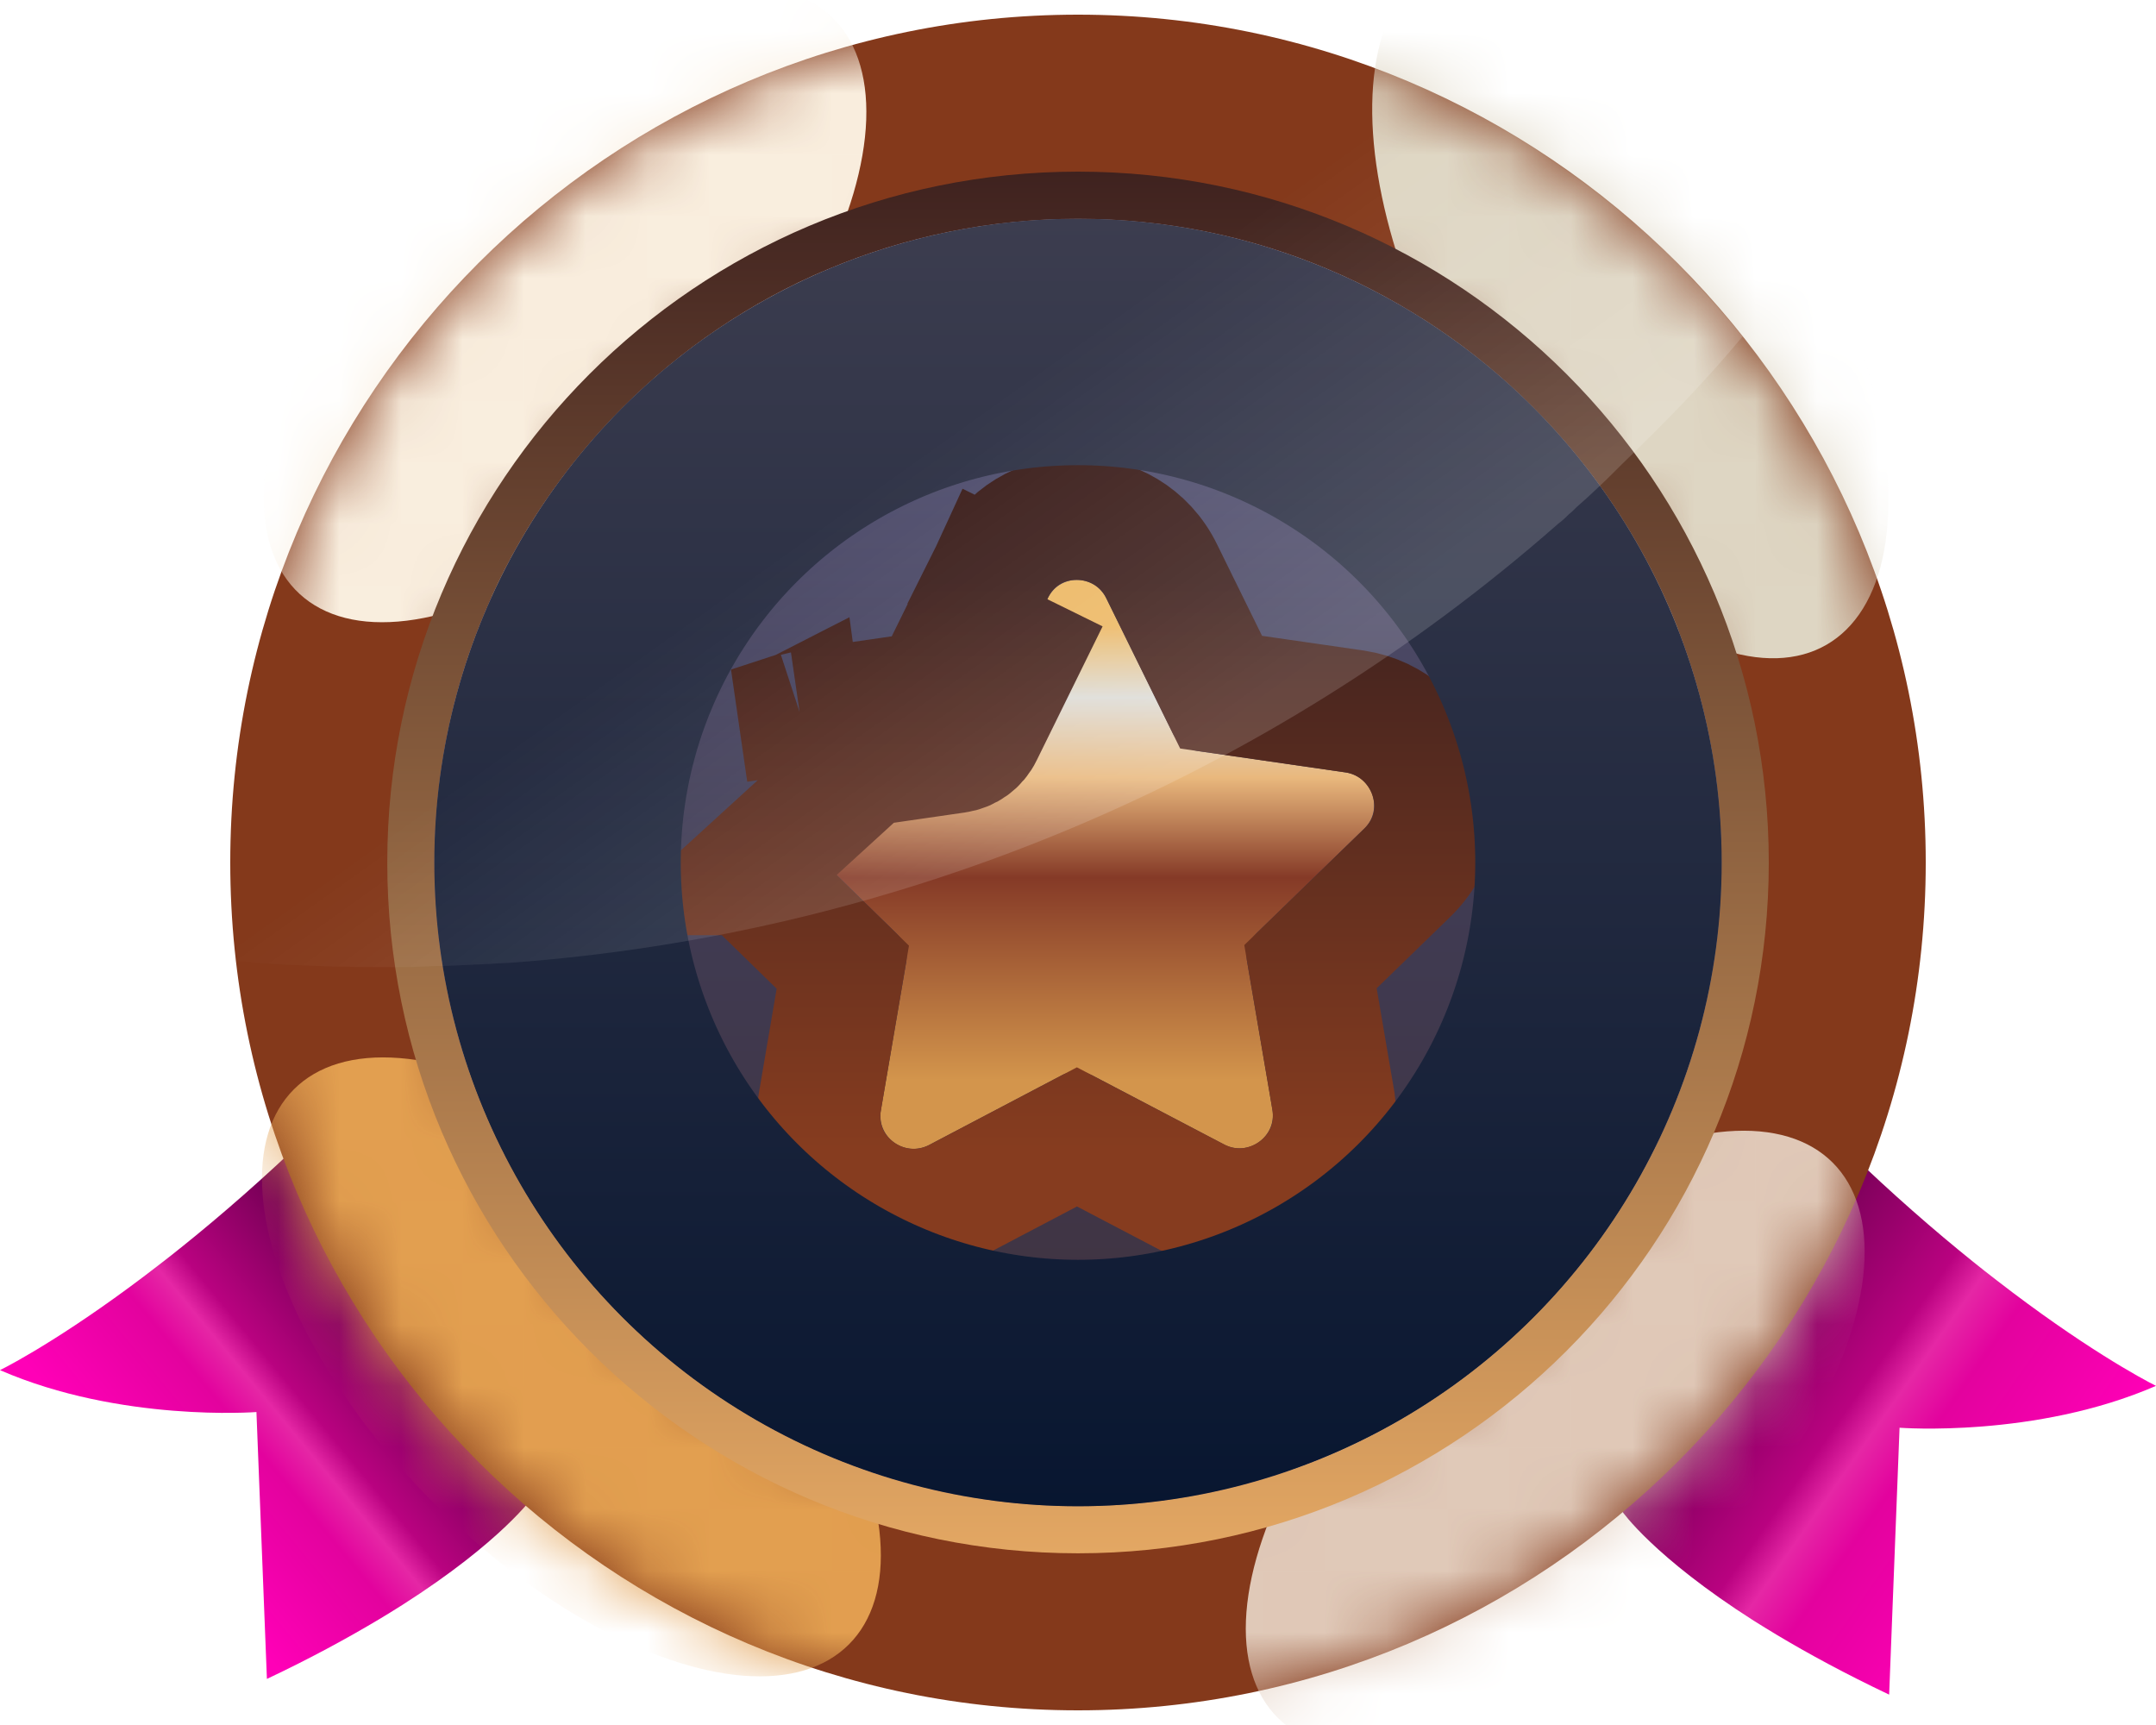 <svg width="35" height="28" viewBox="0 0 35 28" fill="none" xmlns="http://www.w3.org/2000/svg">
<path d="M26.335 24.534C26.335 24.534 26.845 25.271 28.468 26.306C28.59 26.382 28.717 26.461 28.851 26.541C29.361 26.846 29.96 27.171 30.668 27.507L30.837 23.175C30.837 23.175 33.046 23.345 35 22.495C34.775 22.383 33.805 21.86 32.41 20.779C32.285 20.683 32.155 20.581 32.024 20.475C31.407 19.979 30.72 19.382 29.985 18.672C28.884 20.541 26.335 24.534 26.335 24.534Z" fill="url(#paint0_linear_606_2037)"/>
<path d="M8.665 24.279C8.665 24.279 8.155 25.017 6.532 26.051C6.41 26.128 6.283 26.207 6.149 26.287C5.639 26.591 5.044 26.916 4.333 27.252L4.163 22.92C4.163 22.92 1.954 23.09 0 22.24C0.225 22.128 1.195 21.606 2.59 20.524C2.715 20.428 2.845 20.326 2.976 20.22C3.593 19.724 4.28 19.127 5.015 18.418C6.117 20.286 8.665 24.279 8.665 24.279Z" fill="url(#paint1_linear_606_2037)"/>
<path fill-rule="evenodd" clip-rule="evenodd" d="M17.5 27.762C25.101 27.762 31.262 21.601 31.262 14C31.262 6.399 25.101 0.238 17.5 0.238C9.899 0.238 3.738 6.399 3.738 14C3.738 21.601 9.899 27.762 17.5 27.762ZM17.5 24.449C23.271 24.449 27.949 19.771 27.949 14C27.949 8.229 23.271 3.551 17.5 3.551C11.729 3.551 7.051 8.229 7.051 14C7.051 19.771 11.729 24.449 17.5 24.449Z" fill="#84391B"/>
<mask id="mask0_606_2037" style="mask-type:alpha" maskUnits="userSpaceOnUse" x="3" y="0" width="29" height="28">
<path fill-rule="evenodd" clip-rule="evenodd" d="M17.5 27.762C25.101 27.762 31.262 21.601 31.262 14C31.262 6.399 25.101 0.238 17.5 0.238C9.899 0.238 3.738 6.399 3.738 14C3.738 21.601 9.899 27.762 17.5 27.762ZM17.5 24.449C23.271 24.449 27.949 19.771 27.949 14C27.949 8.229 23.271 3.551 17.5 3.551C11.729 3.551 7.051 8.229 7.051 14C7.051 19.771 11.729 24.449 17.5 24.449Z" fill="#6C7E92"/>
</mask>
<g mask="url(#mask0_606_2037)">
<g filter="url(#filter0_f_606_2037)">
<ellipse cx="9.173" cy="4.948" rx="3.143" ry="6.371" transform="rotate(42.553 9.173 4.948)" fill="#F9EEDE"/>
</g>
<g filter="url(#filter1_f_606_2037)">
<ellipse cx="26.466" cy="4.948" rx="3.143" ry="6.371" transform="rotate(150 26.466 4.948)" fill="#DED6C3"/>
</g>
<g filter="url(#filter2_f_606_2037)">
<ellipse cx="25.247" cy="23.377" rx="3.143" ry="6.371" transform="rotate(-135 25.247 23.377)" fill="#E0C9B8"/>
</g>
<g filter="url(#filter3_f_606_2037)">
<ellipse cx="9.276" cy="22.187" rx="3.143" ry="6.371" transform="rotate(-45 9.276 22.187)" fill="#E29F50"/>
</g>
</g>
<circle cx="17.5" cy="14" r="10.449" fill="url(#paint2_linear_606_2037)"/>
<path fill-rule="evenodd" clip-rule="evenodd" d="M17.5 25.213C23.693 25.213 28.714 20.193 28.714 14C28.714 7.807 23.693 2.786 17.5 2.786C11.307 2.786 6.287 7.807 6.287 14C6.287 20.193 11.307 25.213 17.5 25.213ZM17.5 24.449C23.271 24.449 27.949 19.771 27.949 14C27.949 8.229 23.271 3.551 17.5 3.551C11.729 3.551 7.051 8.229 7.051 14C7.051 19.771 11.729 24.449 17.5 24.449Z" fill="url(#paint3_linear_606_2037)"/>
<path d="M17.962 9.717L19.033 11.892C19.109 12.053 19.262 12.164 19.44 12.19L21.845 12.538C22.286 12.606 22.465 13.149 22.142 13.455L20.4 15.146C20.273 15.273 20.213 15.452 20.247 15.621L20.655 18.009C20.732 18.45 20.264 18.782 19.874 18.578L17.733 17.456C17.572 17.372 17.385 17.372 17.232 17.456L15.082 18.586C14.683 18.79 14.224 18.459 14.301 18.017L14.709 15.63C14.743 15.452 14.683 15.273 14.556 15.154L12.823 13.464C12.5 13.149 12.678 12.606 13.12 12.546L15.524 12.198C15.703 12.172 15.855 12.062 15.932 11.901L17.002 9.726C17.189 9.31 17.767 9.31 17.962 9.717Z" fill="url(#paint4_linear_606_2037)"/>
<path d="M13.12 12.546L15.524 12.198C15.703 12.172 15.855 12.062 15.932 11.901L17.002 9.726M13.12 12.546L12.987 11.555C12.985 11.556 12.982 11.556 12.98 11.556M13.12 12.546L12.977 11.557L12.98 11.556M13.12 12.546L12.98 11.556M12.98 11.556L15.141 11.243M15.141 11.243L15.035 11.459L15.031 11.466L15.028 11.473C15.03 11.468 15.033 11.463 15.035 11.459C15.107 11.317 15.242 11.229 15.381 11.208L15.141 11.243ZM15.141 11.243L16.099 9.297M16.099 9.297C16.096 9.303 16.093 9.31 16.09 9.316L17.002 9.726M16.099 9.297L16.105 9.284L17.002 9.726M16.099 9.297C16.652 8.106 18.308 8.136 18.861 9.279L19.823 11.235L21.988 11.548L21.997 11.549L21.997 11.549C23.222 11.738 23.78 13.273 22.835 14.176L21.274 15.691L21.641 17.838C21.641 17.839 21.641 17.839 21.641 17.84C21.86 19.114 20.52 20.043 19.411 19.464L19.41 19.464L17.483 18.454L15.548 19.471L15.537 19.477L15.537 19.477C14.423 20.046 13.096 19.122 13.315 17.848C13.315 17.847 13.315 17.847 13.316 17.847L13.682 15.699L12.125 14.18C12.125 14.18 12.125 14.18 12.125 14.18L12.124 14.18L17.002 9.726" stroke="url(#paint5_linear_606_2037)" stroke-width="2"/>
<circle cx="17.5" cy="14" r="8.449" stroke="url(#paint6_linear_606_2037)" stroke-width="4"/>
<path opacity="0.15" d="M28.289 5.462C27.642 6.236 27.054 6.834 26.336 7.529C26.283 7.582 26.23 7.634 26.177 7.687C26.142 7.722 26.115 7.749 26.079 7.784C25.947 7.907 25.814 8.039 25.672 8.162C25.619 8.206 25.575 8.25 25.521 8.303C25.486 8.329 25.451 8.364 25.424 8.391C25.38 8.435 25.335 8.47 25.291 8.505C20.578 12.647 14.59 15.171 8.265 15.629C8.203 15.629 8.15 15.637 8.088 15.637C8.043 15.637 7.999 15.646 7.955 15.646C7.884 15.646 7.822 15.655 7.751 15.655C7.521 15.664 7.29 15.681 7.06 15.681C6.989 15.681 6.909 15.69 6.838 15.69C6.661 15.699 6.484 15.699 6.316 15.699C5.492 15.699 4.668 15.673 3.835 15.602C3.773 15.083 3.738 14.547 3.738 14.011C3.738 6.403 9.948 0.238 17.602 0.238C21.048 0.238 24.12 1.56 26.547 3.636C27.176 4.172 27.757 4.82 28.289 5.462Z" fill="url(#paint7_linear_606_2037)"/>
<defs>
<filter id="filter0_f_606_2037" x="-54.72" y="-59.205" width="127.785" height="128.307" filterUnits="userSpaceOnUse" color-interpolation-filters="sRGB">
<feFlood flood-opacity="0" result="BackgroundImageFix"/>
<feBlend mode="normal" in="SourceGraphic" in2="BackgroundImageFix" result="shape"/>
<feGaussianBlur stdDeviation="29.5" result="effect1_foregroundBlur_606_2037"/>
</filter>
<filter id="filter1_f_606_2037" x="-36.724" y="-59.79" width="126.381" height="129.477" filterUnits="userSpaceOnUse" color-interpolation-filters="sRGB">
<feFlood flood-opacity="0" result="BackgroundImageFix"/>
<feBlend mode="normal" in="SourceGraphic" in2="BackgroundImageFix" result="shape"/>
<feGaussianBlur stdDeviation="29.5" result="effect1_foregroundBlur_606_2037"/>
</filter>
<filter id="filter2_f_606_2037" x="-38.778" y="-40.648" width="128.049" height="128.05" filterUnits="userSpaceOnUse" color-interpolation-filters="sRGB">
<feFlood flood-opacity="0" result="BackgroundImageFix"/>
<feBlend mode="normal" in="SourceGraphic" in2="BackgroundImageFix" result="shape"/>
<feGaussianBlur stdDeviation="29.5" result="effect1_foregroundBlur_606_2037"/>
</filter>
<filter id="filter3_f_606_2037" x="-54.748" y="-41.838" width="128.05" height="128.049" filterUnits="userSpaceOnUse" color-interpolation-filters="sRGB">
<feFlood flood-opacity="0" result="BackgroundImageFix"/>
<feBlend mode="normal" in="SourceGraphic" in2="BackgroundImageFix" result="shape"/>
<feGaussianBlur stdDeviation="29.5" result="effect1_foregroundBlur_606_2037"/>
</filter>
<linearGradient id="paint0_linear_606_2037" x1="33.1" y1="25.198" x2="27.94" y2="21.585" gradientUnits="userSpaceOnUse">
<stop stop-color="#FF00B7"/>
<stop offset="0.405" stop-color="#E3029E"/>
<stop offset="0.528" stop-color="#E527A5"/>
<stop offset="0.617" stop-color="#B90280"/>
<stop offset="1" stop-color="#730054"/>
</linearGradient>
<linearGradient id="paint1_linear_606_2037" x1="2.846" y1="25.086" x2="6.711" y2="21.901" gradientUnits="userSpaceOnUse">
<stop stop-color="#FF00B7"/>
<stop offset="0.405" stop-color="#E3029E"/>
<stop offset="0.528" stop-color="#E527A5"/>
<stop offset="0.617" stop-color="#B90280"/>
<stop offset="1" stop-color="#730054"/>
</linearGradient>
<linearGradient id="paint2_linear_606_2037" x1="17.5" y1="3.551" x2="17.5" y2="24.449" gradientUnits="userSpaceOnUse">
<stop stop-color="#616184"/>
<stop offset="0.484" stop-color="#403C55"/>
<stop offset="1" stop-color="#40303A"/>
</linearGradient>
<linearGradient id="paint3_linear_606_2037" x1="17.5" y1="2.786" x2="17.5" y2="25.213" gradientUnits="userSpaceOnUse">
<stop stop-color="#3F221F"/>
<stop offset="1" stop-color="#E3A763"/>
</linearGradient>
<linearGradient id="paint4_linear_606_2037" x1="17.478" y1="9.503" x2="17.478" y2="17.539" gradientUnits="userSpaceOnUse">
<stop offset="0.082" stop-color="#EDB966"/>
<stop offset="0.226" stop-color="#DDDCD7"/>
<stop offset="0.388" stop-color="#E9B87D"/>
<stop offset="0.59" stop-color="#853A27"/>
<stop offset="1" stop-color="#D3954C"/>
</linearGradient>
<linearGradient id="paint5_linear_606_2037" x1="17.482" y1="9.413" x2="17.482" y2="18.648" gradientUnits="userSpaceOnUse">
<stop stop-color="#3F221F"/>
<stop offset="1" stop-color="#863C1F"/>
</linearGradient>
<linearGradient id="paint6_linear_606_2037" x1="17.5" y1="3.548" x2="17.5" y2="24.446" gradientUnits="userSpaceOnUse">
<stop stop-color="#3C3D4F"/>
<stop offset="1" stop-color="#081630"/>
</linearGradient>
<linearGradient id="paint7_linear_606_2037" x1="10.225" y1="2.36" x2="17.999" y2="13.241" gradientUnits="userSpaceOnUse">
<stop offset="0.508" stop-color="white" stop-opacity="0"/>
<stop offset="1" stop-color="white"/>
</linearGradient>
</defs>
</svg>
